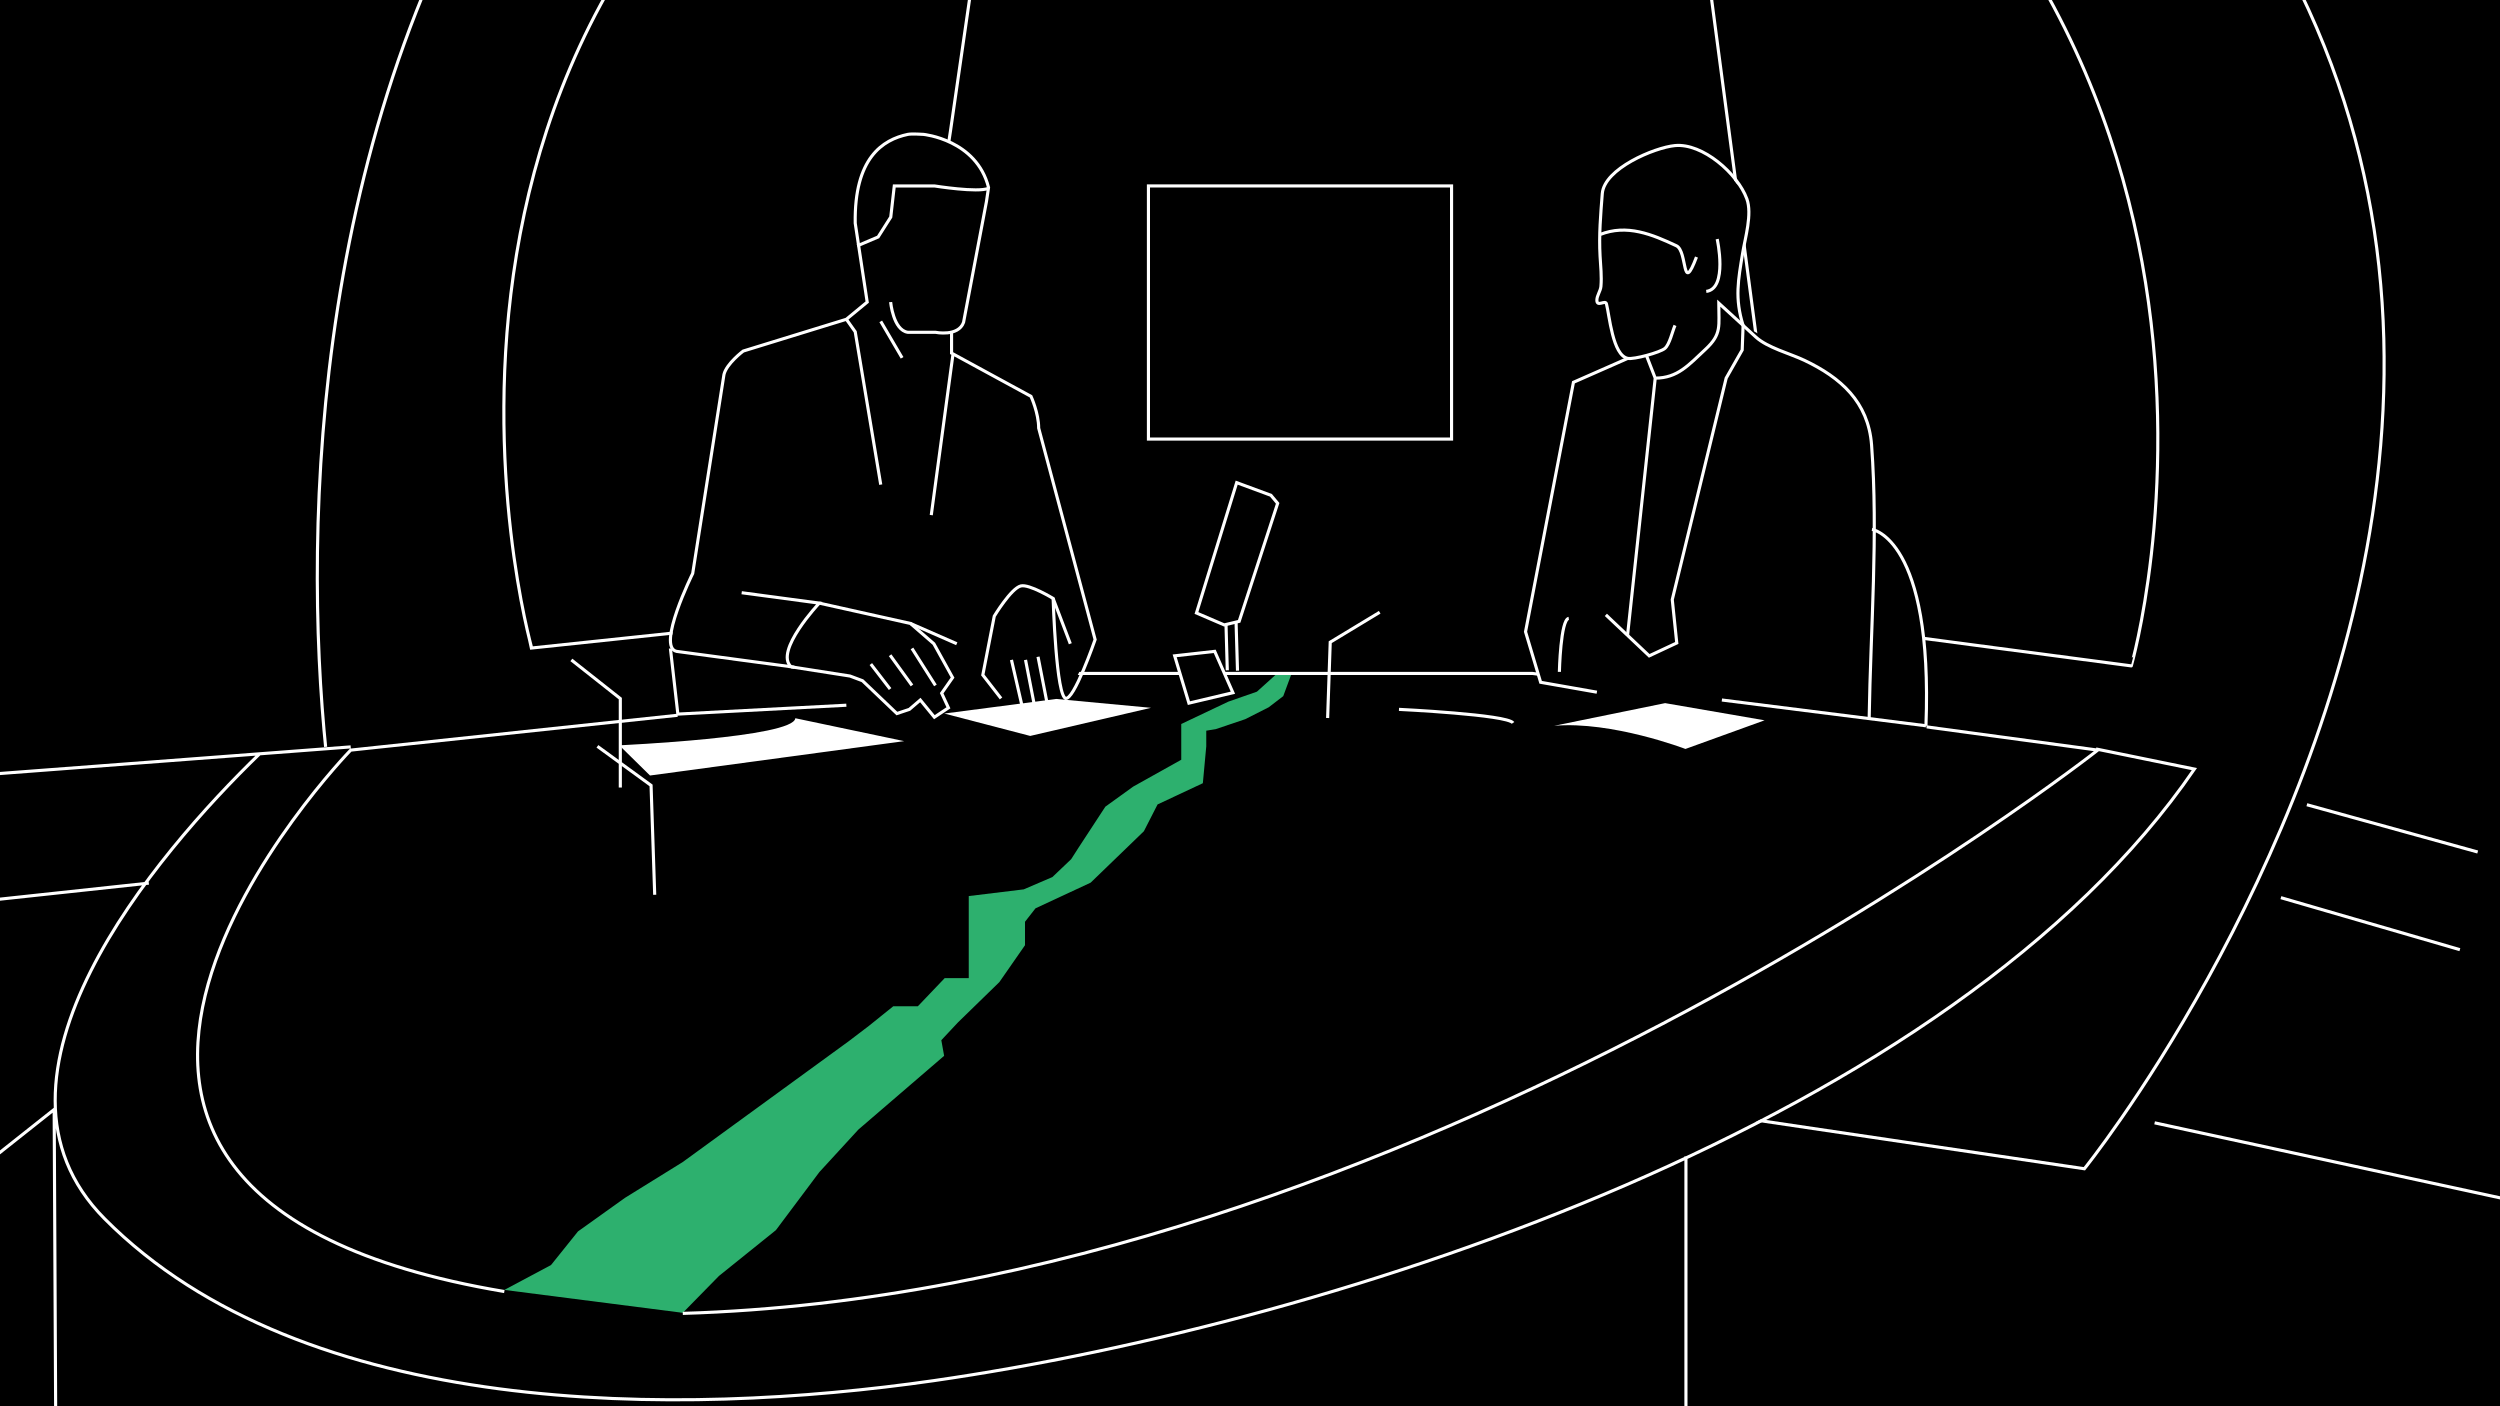 <svg xmlns="http://www.w3.org/2000/svg" width="800" height="450" viewBox="0 0 800 450"><g><path d="M0 0h800v450h-800z"/><path d="M396.315-204c-355.315 62.333-296.754 466.58-282.092 496l552.777 82s298.185-369.893-156.908-564.946" stroke="#fff" stroke-miterlimit="10" fill="none"/><path d="M-41 248.839l145.199-9.833 246.303-24.006 146.836-1.379 176.386 26.045 27.483 8.045c-29.918 40.539-94.457 94.988-161.207 120.748l1.251 107.541h-582.251M90 243.923"/></g><g stroke="#fff" stroke-miterlimit="10"><path d="M531.844-120.152l42.191 318.934 107.979 14.302c.001 0 62.215-215.959-150.17-333.236zM326.678-113.639l-22.524 155.526-23.632 153.797-110.375 11.68c0-.001-65.083-229.156 156.531-321.003z"/></g><g><path fill="#2DB06E" d="M161.385 412.775l14.932-7.955 8.643-10.771 15.048-10.749 18.472-11.453 53.061-38.62 6.439-4.899 7.87-6.328h7.866l8.581-9h7.703v-26.261l17.602-2.145 9.158-3.933 6.01-5.721 2.29-3.575 8.652-13.23 8.926-6.435 15.362-8.582v-11.441l15.066-7.151 9.142-3.191 5.924-5.335h5.006l-2.503 6.766-4.648 3.561-7.508 3.808-9.346 3.154-3.133.533v5.006l-1.091 11.799-14.49 6.793-4.384 8.581-17.031 16.448-17.652 8.223-3.352 4.291v7.509l-8.203 11.799-13.219 12.872-5.358 5.72.896 5.006-27.44 23.598-12.469 13.587-13.922 18.592-18.224 14.66-11.571 11.799z"/><path d="M218.495 420.284c232.271-6.794 452.793-180.249 452.793-180.249l-180.919-24.535h-148.026l-230.12 24.536s-137.987 141.79 49.162 173.254M670.725 239.666l31.483 6.443c-77.327 112.82-273.486 176.967-403.422 195.701-81.176 11.704-201.418 12.514-265.331-51.832-44.763-45.064 16.456-116.636 49.63-148.762M112.223 239.006l-129.575 9.833M-17.352 289.6l64.973-7.002M-17.369 382.538l34.7-27.506.715 143.781s120.211 123.25 523.206-46.17M729.885 287.251l57.277 16.639M729.885 287.251M738.198 257.51l54.668 15.131M671.289 239.786M806.442 384.708l-116.965-25.404M539.5 370v106" stroke="#fff" stroke-miterlimit="10" fill="none"/></g><g><path d="M393 198h3v16h-3z"/><path stroke="#fff" stroke-miterlimit="10" d="M391.756 199.974l4.776-1.141 12.315-37.772-2.145-2.562-10.965-4.053-12.871 41.715zM394.531 221.666l-14.079 3.337-4.559-15.137 12.812-1.43z"/><path stroke="#fff" stroke-miterlimit="10" fill="none" d="M392.315 199.654l.417 14.84M395.532 198.833l.467 15.788"/></g><path d="M216.914 229.764l124.254-6.263 9.333-18.833-19.648-76.04-25.853-15.628 9.671-44.583s5.333-21.079-19.169-25.748l-21.837 26.331 2.67 28.631-5.5 4.538-28.664 8.831-10.503 8.836-10.004 63.667-6.091 15.33-1.042 11.042 2.383 19.889z"/><path d="M488.995 197.875l14.508-75.541 17.666-5-3.294-5.709-5.875-16.5.844-34.625 10.969-9.625s11.769-5.083 15.812-4.125c6.751 1.601 18.088 11.942 19.75 18.5 1.48 5.84-3.822 23.793-3.822 23.793l2.236 15.082 25.1 13.774 9.562 7.786 5.938 12.905.631 29.41 5.711 3.865 8.539 17.4 2.789 19.042.447 26.36-43.341-4.903-81.495-11.845.992-.718-3.667-19.326z"/><g><path d="M304.5 106v7l25.418 13.834s2.458 5.333 2.458 10.167l18.063 67.667s-6.886 19.928-9.552 18.762M237.335 189.67l24.833 3.333s-14.512 15.428-9.006 20.381M270.834 102.169l2.835 4 8.167 48.917M305 113l-6.998 51.836M274.333 78.667l6.667-2.834 4.045-6.376 1.125-9.957h12.83s14 2.248 17.333.748M281.836 102.835l6.834 11.667M520.883 114.682l-17.38 7.652-15.333 79.834 4.833 16.166 18 3.166M526.858 113.753l2.811 7.248-8.857 82.311M529.669 121.001c7.197 0 10.748-4.25 16.106-9.237 5.258-4.891 4.225-7.444 4.225-14.764l11.873 10.86c3.74 3.42 10.986 5.288 15.554 7.458 11.526 5.477 20.444 13.245 21.477 27.083 2.149 28.783-.308 58.505-.77 87.363M599.021 169.417s19.582 2.754 17.283 62.835M314.671 213.384M337 191.5l5.5 14.5" stroke="#fff" stroke-miterlimit="10" fill="none"/><path d="M497.338 232.253l35.5-7.253 31.833 5.5-25.333 9.167c0-.001-23.499-8.994-42-7.414z" fill="#fff"/><path d="M447.671 226.999s34.667 1.667 36.5 4.333M424.84 229.764l.833-24.264 15.833-9.578M191.173 238.828l17.166 12.505 1.167 35M182.833 211.167l15.667 12.383v28.45M536 104.125c-.819 1.859-1.724 6.108-3.25 7.375-1.559 1.294-9.91 3.58-11.867 3.182-4.869-.989-5.86-13.824-6.826-17.469-.357-1.348-3.057 1.166-3.057-1.151 0-1.479 1.172-2.946 1.299-4.42.277-3.229-.096-6.465-.278-9.698-.38-6.749.182-13.225.707-19.977.624-8.019 16.716-14.756 23.244-15.38 8.858-.847 20.042 8.92 23.02 17.059 1.771 4.839-.562 12.552-1.353 17.387-1.404 8.589-2.574 14.346.151 23.092M511.923 75.088c8.675-3.499 16.829-.045 24.53 3.562 3.612 1.692 1.694 16.051 6.422 3.6M549.5 76.5s3.5 15.875-3.5 16.75M513.875 196.75l13.875 13.125 8.812-4.125-1.437-13.875 17.25-70.875 5.125-9 .29-7.875M499 215s.375-16.75 3-17.125M285.003 96.669s.833 8.999 5.5 9.666h8.833s7.333 1.5 9-3.167l7.33-38.669.667-4.501c-3.833-15.333-20.831-16.998-20.831-16.998s-3.776-.258-4.999 0c-8.079 1.705-17.167 7.584-16.833 28.417l3.832 25.252-6.667 5.5-33 10.167s-5.333 4-6.167 7.5l-10.004 63.667s-11.662 23.533-5.162 24.933l37.667 5.067" stroke="#fff" stroke-miterlimit="10" fill="none"/></g><path d="M221.664 235.195l29.586 6.022c3 1.967 39.75-4.467 39.75-4.467l-37.25-6.986c-4.5 4.264-32.086 4.736-32.086 4.736" stroke="#000" stroke-miterlimit="10" fill="none"/><path d="M464 60v80h-96v-80h96m1-1h-98v82h98v-82z" fill="#fff"/><g><path fill="#fff" d="M337.974 223.662l30.36 2.838-38.667 9-27.5-7.167z"/><path stroke="#fff" stroke-miterlimit="10" fill="none" d="M262.168 193.003l29.166 6.497 7.5 6.5 6 10.833-3.5 5 2.166 4.667-4.5 3-4.5-5.5-3.5 3-4 1.333-11-10.5-4-1.5-18.837-2.949M341.168 223.501c-3.194.161-4.168-32.001-4.168-32.001s-7.642-4.659-10.333-4c-3.125.765-8.5 9.667-8.5 9.667l-3.667 18.833 5.833 7.5M291.834 207.5l7.5 11.833M284.834 209.667l7 9.666M278.667 212.5l6.167 8M327 225.667l-3.333-14.5M328.167 211.167l2.833 14.5"/><path d="M254.501 229.833l34.833 7.333-81.333 11-9.833-9.667s55.833-2.5 56.333-8.666z" fill="#fff"/><path stroke="#fff" stroke-miterlimit="10" fill="none" d="M332.167 210.167l2.833 14.5M291.334 199.5l14.833 6.5"/></g><path stroke="#fff" stroke-miterlimit="10" fill="none" d="M551 224l65.304 8.253"/><path stroke="#fff" stroke-miterlimit="10" fill="none" d="M270.834 225.667l-53.92 2.843-2.383-21.01"/></svg>